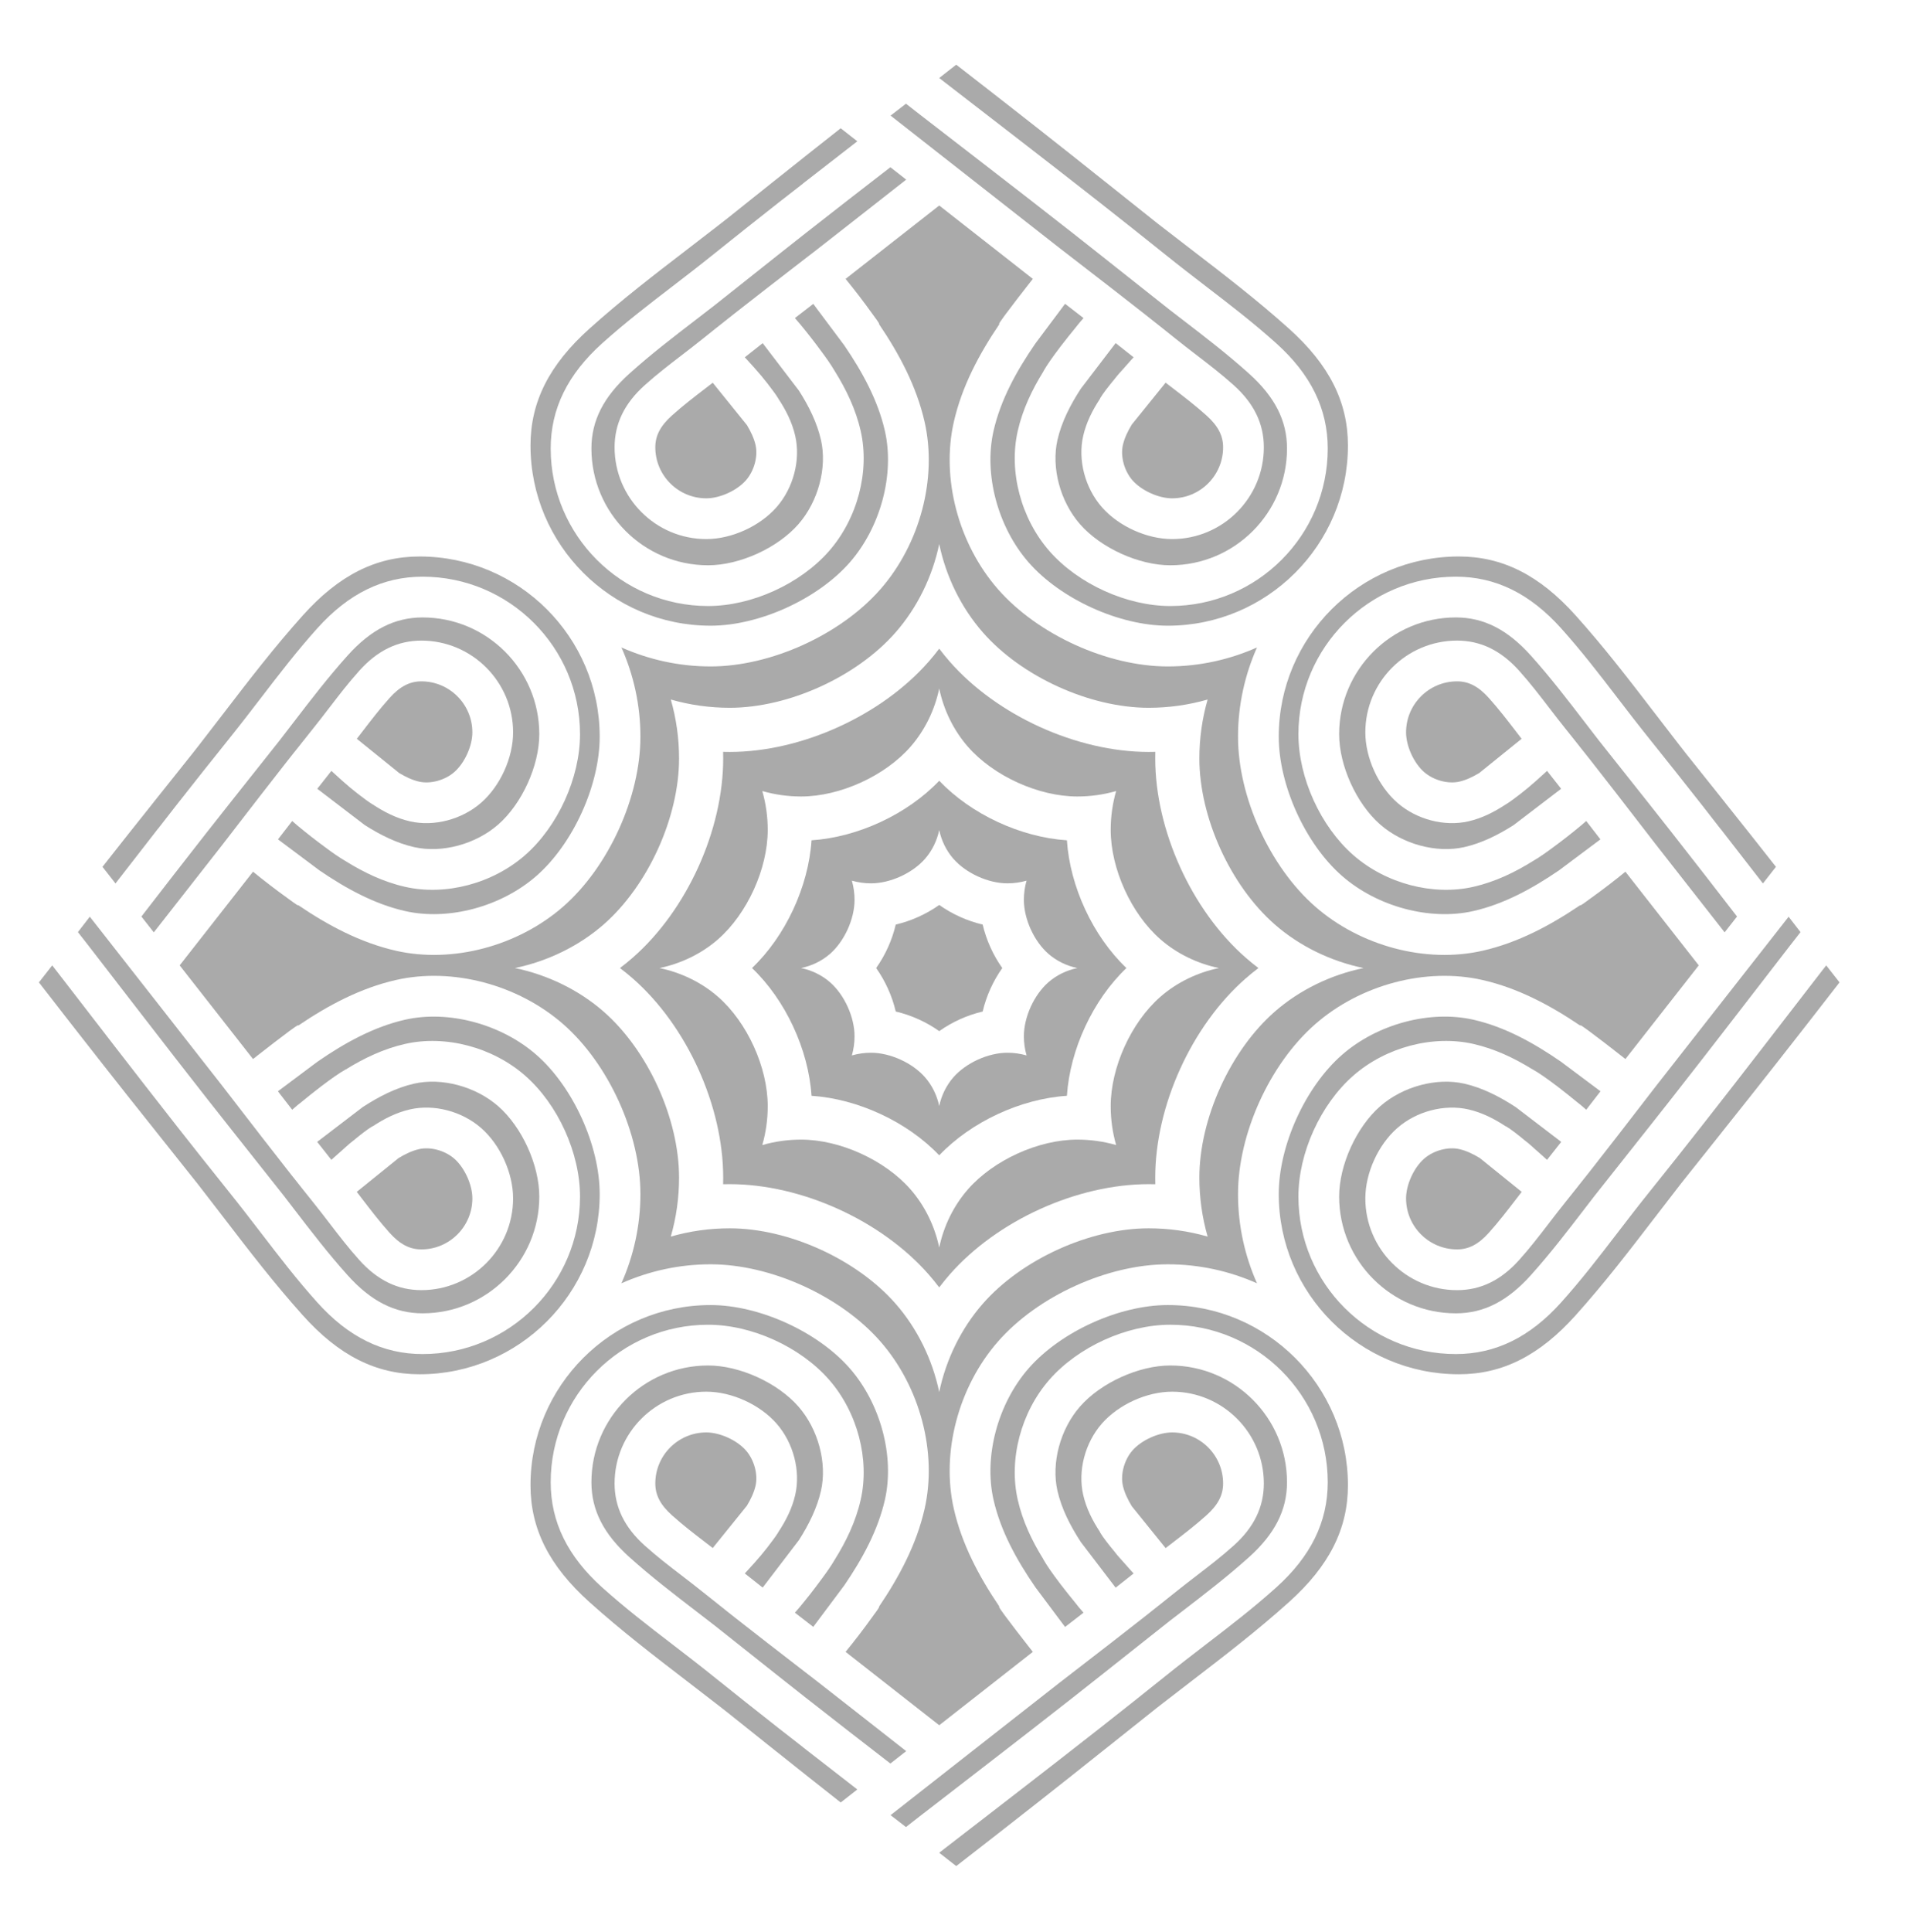 <?xml version="1.0" encoding="UTF-8" standalone="no"?><!DOCTYPE svg PUBLIC "-//W3C//DTD SVG 1.1//EN" "http://www.w3.org/Graphics/SVG/1.1/DTD/svg11.dtd"><svg width="100%" height="100%" viewBox="0 0 989 1002" version="1.1" xmlns="http://www.w3.org/2000/svg" xmlns:xlink="http://www.w3.org/1999/xlink" xml:space="preserve" xmlns:serif="http://www.serif.com/" style="fill-rule:evenodd;clip-rule:evenodd;stroke-linejoin:round;stroke-miterlimit:2;"><path d="M366.409,201.138c-6.187,4.746 -12.031,9.234 -17.743,14.359c-5.969,5.356 -8.635,10.444 -8.635,16.506c0,14.591 11.875,26.46 26.466,26.46c7.056,-0 15.9,-4.022 20.572,-9.357c4.272,-4.875 6.319,-12.397 4.975,-18.29c-0.813,-3.554 -2.478,-7.032 -4.525,-10.435l-0.019,0.01l-17.672,-21.885c-1.147,0.888 -2.287,1.76 -3.419,2.632Z" style="fill:#aaa;fill-rule:nonzero;"/><path d="M398.337,149.187c1.119,-0.865 2.222,-1.718 3.335,-2.578c2.209,-1.709 4.425,-3.425 6.622,-5.121c1.318,-1.016 2.65,-2.044 3.956,-3.057c4.075,-3.14 8.144,-6.281 12.209,-9.425c0.125,-0.097 0.335,-0.262 0.597,-0.469c2.363,-1.84 10.197,-7.974 20.585,-16.112l24.578,-19.262c-2.8,-2.194 -5.547,-4.347 -8.207,-6.429c-14.55,11.235 -29.234,22.619 -43.887,34.116c-3.925,3.078 -7.825,6.169 -11.731,9.259c-1.21,0.957 -2.425,1.913 -3.635,2.872l-1.262,1l-9.81,7.785l-20.881,16.568c-3.178,2.466 -6.331,4.894 -9.459,7.291c-12.038,9.241 -23.406,17.966 -34.656,28.059c-13.513,12.122 -19.81,24.5 -19.81,38.944c0,33.394 27.166,60.56 60.56,60.56c16.331,-0 36.031,-8.954 46.837,-21.291c10.288,-11.75 14.997,-29.313 11.716,-43.703c-2.041,-8.95 -6.253,-17.475 -11.472,-25.647l-0.009,0.003l-18.766,-24.563c-3.1,2.435 -6.194,4.875 -9.275,7.322c0.422,0.466 0.85,0.932 1.281,1.404c2.409,2.637 4.903,5.359 7.306,8.243c2.119,2.541 4.185,5.191 6.175,7.919c1.01,1.362 1.925,2.653 2.56,3.722l-0,0.05c3.906,5.909 7.212,12.281 8.85,19.472c2.84,12.465 -0.957,26.953 -9.678,36.912c-8.675,9.906 -23.332,16.566 -36.469,16.566c-26.244,-0 -47.597,-21.35 -47.597,-47.594c0,-12.244 5.122,-22.787 15.653,-32.237c6.316,-5.666 12.759,-10.61 18.991,-15.394c1.884,-1.447 3.787,-2.906 5.703,-4.4c1.603,-1.25 3.787,-2.966 5.365,-4.235c4.279,-3.45 8.616,-6.868 12.951,-10.287l-2.757,2.156c2.269,-1.797 4.544,-3.597 6.822,-5.384c5.572,-4.378 11.15,-8.728 16.709,-13.035Z" style="fill:#aaa;fill-rule:nonzero;"/><path d="M663.525,382.094c0,25.181 13.797,55.537 32.806,72.19c18.31,16.032 45.731,23.36 68.238,18.229c15.722,-3.585 30.415,-11.547 44.381,-21.088l21.494,-16.078c-2.444,-3.16 -4.897,-6.335 -7.366,-9.525c-0.916,0.787 -1.803,1.591 -2.731,2.365c-4.581,3.819 -9.344,7.551 -14.238,11.138c-3.731,2.791 -7.431,5.391 -10.422,7.109c-9.628,6.025 -19.906,10.96 -31.131,13.519c-21,4.791 -45.462,-1.659 -62.325,-16.422c-17.047,-14.931 -28.5,-40.14 -28.5,-62.734c0,-45.044 36.647,-81.691 81.694,-81.691c20.594,0 38.478,8.775 54.675,26.831c10.631,11.854 19.597,23.535 29.087,35.9c2.794,3.638 5.61,7.307 8.501,11.016c2.428,3.116 5.762,7.366 8.234,10.431c4.109,5.1 8.206,10.254 12.294,15.407c0.518,0.65 1.04,1.297 1.556,1.943c4.387,5.525 8.753,11.063 13.115,16.616c0.447,0.572 0.891,1.144 1.341,1.716c2.866,3.653 5.659,7.29 8.513,10.94l0.031,-0.022l21.997,28.325c2.606,-3.325 4.884,-6.237 6.75,-8.618c-8.847,-11.26 -17.735,-22.479 -26.644,-33.628l0.016,-0.007l-19.885,-24.906c-1.606,-2.05 -2.912,-3.728 -3.581,-4.584c-4.266,-5.475 -8.425,-10.897 -12.553,-16.272c-13.572,-17.678 -26.385,-34.378 -41.272,-50.969c-18.731,-20.875 -37.987,-30.6 -60.609,-30.6c-51.538,0 -93.466,41.928 -93.466,93.469Z" style="fill:#aaa;fill-rule:nonzero;"/><path d="M908.316,500.706c-1.557,1.982 -3.122,3.978 -4.697,5.991c-2.916,3.719 -5.844,7.453 -8.728,11.134c-16.829,21.472 -32.244,41.144 -35.378,45.163c-0.204,0.262 -0.369,0.475 -0.466,0.6c-3.122,4.034 -6.238,8.075 -9.356,12.115c-1.035,1.341 -2.088,2.704 -3.125,4.047c-1.932,2.503 -3.879,5.019 -5.825,7.538c-0.632,0.806 -1.247,1.609 -1.875,2.419c-4.307,5.559 -8.657,11.137 -13.035,16.709c-1.412,1.797 -2.831,3.591 -4.247,5.384l1.675,-2.147c-3.634,4.616 -7.271,9.229 -10.943,13.785c-1.269,1.572 -2.985,3.756 -4.235,5.359c-1.5,1.925 -2.965,3.835 -4.419,5.725c-4.778,6.225 -9.715,12.663 -15.381,18.972c-9.443,10.531 -19.987,15.65 -32.231,15.65c-26.244,-0 -47.597,-21.353 -47.597,-47.594c0,-13.137 6.659,-27.794 16.569,-36.472c9.956,-8.721 24.444,-12.518 36.912,-9.678c7.144,1.632 13.472,4.9 19.354,8.772c0.05,0.022 0.118,-0.028 0.165,0c2.572,1.531 6.244,4.397 9.816,7.369c0.603,0.487 1.237,0.956 1.822,1.447c1.203,1 2.278,2.018 3.428,3.034c1.828,1.597 3.356,2.956 4.465,3.953c0.107,0.103 0.235,0.206 0.347,0.31c0.222,0.206 0.444,0.406 0.663,0.609c0.465,0.419 0.75,0.681 0.75,0.681c2.456,-3.097 4.912,-6.209 7.356,-9.328l-23.628,-18.053c-8.469,-5.512 -17.303,-10.019 -26.613,-12.141c-14.39,-3.278 -31.956,1.429 -43.706,11.719c-12.334,10.8 -21.287,30.5 -21.287,46.835c-0,33.39 27.165,60.556 60.559,60.559c14.444,-0 26.819,-6.297 38.944,-19.813c10.097,-11.253 18.828,-22.631 28.068,-34.671c1.651,-2.151 3.316,-4.31 4.991,-6.485l21.044,-26.575l-0.006,-0.003c1.871,-2.356 3.737,-4.713 5.609,-7.069c4.388,-5.531 8.762,-11.065 13.125,-16.628c11.497,-14.653 22.888,-29.337 34.119,-43.887c3.15,-4.078 6.315,-8.172 9.437,-12.222c1.297,-1.678 2.594,-3.353 3.891,-5.035c2.078,-2.693 4.159,-5.387 6.237,-8.078c2.657,-3.44 5.307,-6.881 7.966,-10.312c0.644,-0.831 2.534,-3.256 5.416,-6.938c-2.06,-2.665 -4.116,-5.325 -6.172,-7.99c-4.022,5.131 -8.591,10.965 -13.447,17.159c-2.066,2.638 -4.184,5.341 -6.331,8.081Z" style="fill:#aaa;fill-rule:nonzero;"/><path d="M425.994,773.219c3.281,-14.394 -1.428,-31.956 -11.716,-43.71c-10.806,-12.331 -30.506,-21.287 -46.837,-21.287c-33.394,-0 -60.56,27.166 -60.56,60.559c0,14.447 6.297,26.822 19.81,38.944c11.25,10.091 22.618,18.819 34.656,28.059c3.128,2.4 6.281,4.825 9.459,7.288l20.881,16.572l9.81,7.784l1.262,1c1.21,0.96 2.425,1.916 3.635,2.872c3.906,3.091 7.806,6.181 11.731,9.259c14.653,11.497 29.337,22.885 43.887,34.119c2.66,-2.084 5.407,-4.237 8.207,-6.431l-24.578,-19.26c-10.388,-8.14 -18.222,-14.274 -20.585,-16.115c-0.262,-0.206 -0.472,-0.372 -0.597,-0.466c-4.065,-3.147 -8.134,-6.287 -12.209,-9.428c-1.306,-1.009 -2.638,-2.04 -3.956,-3.056c-2.197,-1.697 -4.413,-3.413 -6.622,-5.122c-1.113,-0.859 -2.216,-1.712 -3.335,-2.575c-5.559,-4.306 -11.137,-8.659 -16.709,-13.034c-2.278,-1.791 -4.553,-3.588 -6.822,-5.388l2.757,2.159c-4.335,-3.421 -8.672,-6.84 -12.951,-10.287c-1.578,-1.269 -3.762,-2.987 -5.365,-4.237c-1.916,-1.494 -3.819,-2.954 -5.703,-4.401c-6.232,-4.781 -12.675,-9.728 -18.991,-15.396c-10.531,-9.444 -15.653,-19.991 -15.653,-32.232c0,-26.246 21.353,-47.596 47.597,-47.596c13.137,-0 27.794,6.656 36.469,16.565c8.721,9.96 12.518,24.447 9.678,36.913c-1.638,7.19 -4.944,13.562 -8.85,19.472l-0,0.049c-0.635,1.069 -1.55,2.363 -2.56,3.722c-1.99,2.728 -4.056,5.382 -6.175,7.919c-2.403,2.885 -4.897,5.606 -7.306,8.244c-0.431,0.472 -0.859,0.94 -1.281,1.403c3.081,2.447 6.175,4.888 9.275,7.322l18.766,-24.563l0.009,0.007c5.219,-8.175 9.431,-16.7 11.472,-25.647Z" style="fill:#aaa;fill-rule:nonzero;"/><path d="M786.916,379.766c-4.754,-6.188 -9.238,-12.032 -14.36,-17.741c-5.356,-5.972 -10.447,-8.634 -16.506,-8.634c-14.591,-0 -26.463,11.872 -26.463,26.462c0,7.056 4.022,15.903 9.357,20.575c4.878,4.269 12.4,6.316 18.294,4.972c3.553,-0.809 7.031,-2.478 10.434,-4.525l-0.009,-0.019l21.881,-17.672c-0.888,-1.146 -1.76,-2.284 -2.628,-3.418Z" style="fill:#aaa;fill-rule:nonzero;"/><path d="M857.941,419.753c-0.957,-1.209 -1.91,-2.428 -2.869,-3.637l-1,-1.26l-7.784,-9.812l-16.572,-20.881c-2.463,-3.179 -4.891,-6.332 -7.291,-9.46c-9.238,-12.034 -17.966,-23.403 -28.056,-34.656c-12.125,-13.513 -24.5,-19.806 -38.944,-19.806c-33.397,-0 -60.559,27.165 -60.559,60.556c-0,16.334 8.953,36.031 21.287,46.837c11.75,10.288 29.316,14.997 43.706,11.716c8.95,-2.041 17.469,-6.253 25.647,-11.472l-0.003,-0.009l24.556,-18.763c-2.428,-3.103 -4.868,-6.197 -7.315,-9.275c-0.466,0.422 -0.938,0.847 -1.403,1.278c-2.638,2.413 -5.363,4.904 -8.25,7.307c-2.532,2.115 -5.185,4.181 -7.903,6.171c-1.366,1.013 -2.663,1.929 -3.735,2.563c-0.016,0.009 -0.031,-0.006 -0.031,-0.006c-5.925,3.915 -12.297,7.218 -19.488,8.859c-12.468,2.841 -26.953,-0.959 -36.912,-9.678c-9.91,-8.678 -16.569,-23.331 -16.569,-36.472c0,-26.244 21.353,-47.594 47.597,-47.594c12.244,0 22.788,5.119 32.231,15.65c5.672,6.316 10.613,12.76 15.397,18.991c1.447,1.884 2.906,3.787 4.4,5.703c1.253,1.603 2.972,3.791 4.238,5.366c3.45,4.278 6.868,8.615 10.287,12.953l-2.156,-2.759c1.8,2.271 3.594,4.543 5.384,6.824c4.378,5.572 8.728,11.15 13.035,16.71c0.865,1.116 1.718,2.219 2.575,3.331c1.712,2.209 3.428,4.425 5.125,6.625c1.015,1.316 2.043,2.647 3.053,3.956c3.143,4.072 6.284,8.144 9.428,12.207c0.097,0.125 0.262,0.337 0.466,0.6c1.84,2.362 7.978,10.196 16.118,20.581l19.26,24.581c2.193,-2.803 4.343,-5.547 6.428,-8.206c-11.231,-14.553 -22.619,-29.238 -34.119,-43.891c-3.075,-3.925 -6.166,-7.825 -9.259,-11.728Z" style="fill:#aaa;fill-rule:nonzero;"/><path d="M757.238,596.009c-5.894,-1.343 -13.416,0.703 -18.294,4.972c-5.335,4.672 -9.357,13.519 -9.357,20.575c0,14.588 11.872,26.463 26.463,26.463c6.059,-0 11.15,-2.663 16.506,-8.631c5.119,-5.71 9.597,-11.544 14.347,-17.725c0.888,-1.157 1.778,-2.319 2.678,-3.488l-21.697,-17.525c-3.468,-2.109 -7.021,-3.812 -10.646,-4.641Z" style="fill:#aaa;fill-rule:nonzero;"/><path d="M392.044,770.594c1.344,-5.894 -0.703,-13.416 -4.975,-18.291c-4.672,-5.334 -13.516,-9.359 -20.572,-9.359c-14.591,-0 -26.466,11.875 -26.466,26.465c0,6.057 2.666,11.147 8.635,16.504c5.712,5.128 11.556,9.612 17.743,14.362c1.132,0.869 2.272,1.741 3.419,2.628l17.672,-21.881l0.019,0.009c2.047,-3.403 3.712,-6.884 4.525,-10.437Z" style="fill:#aaa;fill-rule:nonzero;"/><path d="M509.987,676.172c-11.278,12.881 -19.109,28.919 -22.637,45.841c-3.534,-16.922 -11.366,-32.96 -22.644,-45.841c-20.153,-23.016 -55.54,-39.091 -86.053,-39.091c-10.412,0 -20.65,1.438 -30.581,4.288c2.847,-9.932 4.284,-20.169 4.284,-30.585c0,-30.515 -16.075,-65.9 -39.09,-86.053c-12.969,-11.356 -29.213,-19.137 -46.069,-22.64c16.856,-3.503 33.1,-11.285 46.069,-22.641c23.015,-20.156 39.09,-55.541 39.09,-86.053c0,-10.416 -1.437,-20.65 -4.284,-30.581c9.931,2.846 20.165,4.284 30.581,4.284c30.513,0 65.897,-16.075 86.053,-39.094c11.278,-12.878 19.11,-28.915 22.644,-45.837c3.528,16.922 11.359,32.959 22.641,45.837c20.15,23.019 55.537,39.094 86.05,39.094c10.415,0 20.65,-1.438 30.584,-4.284c-2.847,9.931 -4.287,20.165 -4.287,30.581c-0,30.512 16.074,65.897 39.093,86.053c12.969,11.356 29.213,19.138 46.069,22.641c-16.859,3.503 -33.1,11.284 -46.069,22.64c-23.019,20.153 -39.093,55.538 -39.093,86.053c-0,10.416 1.44,20.653 4.287,30.585c-9.934,-2.85 -20.169,-4.288 -30.584,-4.288c-30.513,0 -65.9,16.075 -86.054,39.091Zm132.404,-56.856c-0,-31.232 16.456,-67.453 40.018,-88.085c23.522,-20.6 57.616,-29.603 86.857,-22.934c18.397,4.194 35.031,13.053 50.603,23.584c0.059,-0.009 0.181,-0.134 0.228,-0.118c1.734,0.512 23.309,17.521 23.309,17.521c4.488,-5.74 20.907,-26.7 38.06,-48.578c-17.244,-22 -33.582,-42.85 -38.06,-48.581c-5.743,4.675 -11.659,9.238 -17.734,13.588c-2.828,2.109 -5.072,3.706 -5.575,3.856c-0.035,0.009 -0.122,-0.085 -0.163,-0.085c-15.587,10.553 -32.247,19.432 -50.668,23.632c-29.241,6.665 -63.335,-2.338 -86.857,-22.938c-23.562,-20.631 -40.018,-56.853 -40.018,-88.084c-0,-16.475 3.559,-32.11 9.847,-46.282c-14.169,6.288 -29.807,9.85 -46.279,9.85c-31.234,0 -67.453,-16.456 -88.087,-40.018c-20.6,-23.522 -29.6,-57.616 -22.934,-86.857c4.193,-18.396 13.056,-35.031 23.587,-50.603c-0.012,-0.059 -0.134,-0.181 -0.122,-0.228c0.513,-1.734 17.522,-23.309 17.522,-23.309c-5.737,-4.485 -26.697,-20.909 -48.575,-38.059c-22,17.243 -42.85,33.581 -48.584,38.059c4.678,5.744 9.24,11.662 13.593,17.737c2.107,2.829 3.704,5.069 3.85,5.572c0.013,0.032 -0.081,0.122 -0.084,0.163c10.553,15.587 19.431,32.243 23.631,50.668c6.669,29.241 -2.334,63.335 -22.934,86.857c-20.635,23.562 -56.856,40.018 -88.084,40.018c-16.476,0 -32.11,-3.562 -46.282,-9.85c6.288,14.172 9.85,29.807 9.85,46.282c0,31.231 -16.459,67.453 -40.022,88.084c-23.522,20.6 -57.615,29.603 -86.856,22.938c-18.422,-4.2 -35.081,-13.079 -50.669,-23.632c-0.04,0 -0.128,0.094 -0.159,0.085c-0.506,-0.15 -2.747,-1.747 -5.578,-3.853c-6.072,-4.353 -11.991,-8.916 -17.731,-13.591c-3.835,4.909 -16.388,20.928 -30.738,39.237l-7.322,9.344c17.15,21.878 33.575,42.838 38.06,48.578c-0,0 21.571,-17.009 23.309,-17.521c0.044,-0.016 0.169,0.109 0.228,0.118c15.569,-10.531 32.203,-19.39 50.6,-23.584c29.241,-6.669 63.334,2.334 86.856,22.934c23.563,20.632 40.022,56.853 40.022,88.085c0,16.475 -3.562,32.109 -9.853,46.281c14.175,-6.288 29.809,-9.85 46.285,-9.85c31.228,-0 67.449,16.456 88.084,40.019c20.6,23.525 29.603,57.615 22.934,86.856c-4.2,18.425 -13.078,35.081 -23.631,50.669c0.003,0.04 0.097,0.131 0.084,0.162c-0.146,0.503 -1.743,2.747 -3.85,5.572c-4.353,6.075 -8.915,11.994 -13.593,17.738c5.734,4.478 26.584,20.815 48.584,38.059c21.878,-17.15 42.838,-33.572 48.575,-38.059c0,-0 -17.009,-21.572 -17.522,-23.31c-0.012,-0.047 0.11,-0.169 0.122,-0.228c-10.531,-15.572 -19.394,-32.206 -23.587,-50.603c-6.666,-29.241 2.334,-63.331 22.934,-86.856c20.634,-23.563 56.853,-40.019 88.087,-40.019c16.472,-0 32.11,3.562 46.279,9.85c-6.288,-14.172 -9.847,-29.806 -9.847,-46.281Z" style="fill:#aaa;fill-rule:nonzero;"/><path d="M479.981,558.744c-6.559,-7.491 -18.078,-12.722 -28.006,-12.722c-3.391,-0 -6.722,0.469 -9.953,1.394c0.925,-3.232 1.394,-6.563 1.394,-9.95c-0,-9.935 -5.232,-21.447 -12.722,-28.007c-4.222,-3.697 -9.507,-6.228 -14.994,-7.368c5.487,-1.141 10.775,-3.672 14.994,-7.369c7.49,-6.559 12.722,-18.075 12.722,-28.003c-0,-3.391 -0.469,-6.722 -1.394,-9.956c3.231,0.928 6.562,1.393 9.953,1.393c9.928,0 21.447,-5.231 28.006,-12.722c3.669,-4.19 6.219,-9.409 7.369,-14.915c1.147,5.506 3.694,10.725 7.366,14.915c6.559,7.491 18.075,12.722 28.006,12.722c3.39,0 6.719,-0.465 9.95,-1.393c-0.922,3.234 -1.391,6.565 -1.391,9.956c0,9.928 5.231,21.444 12.719,28.003c4.222,3.697 9.506,6.228 14.994,7.369c-5.488,1.14 -10.772,3.671 -14.994,7.368c-7.488,6.56 -12.719,18.072 -12.719,28.007c0,3.387 0.469,6.718 1.394,9.95c-3.234,-0.925 -6.563,-1.394 -9.953,-1.394c-9.931,-0 -21.447,5.231 -28.006,12.722c-3.672,4.194 -6.219,9.412 -7.366,14.918c-1.15,-5.506 -3.7,-10.724 -7.369,-14.918Zm104.503,-56.653c-17.378,-16.56 -29.296,-42.222 -30.878,-66.257c-24.037,-1.584 -49.703,-13.503 -66.256,-30.881c-16.559,17.378 -42.225,29.297 -66.259,30.881c-1.582,24.035 -13.5,49.697 -30.878,66.257c17.378,16.556 29.296,42.221 30.878,66.256c24.034,1.584 49.7,13.5 66.259,30.878c16.553,-17.378 42.219,-29.297 66.256,-30.878c1.582,-24.035 13.5,-49.7 30.878,-66.256Z" style="fill:#aaa;fill-rule:nonzero;"/><path d="M934.266,517.953c-2.057,2.666 -4.116,5.325 -6.172,7.991c-0.203,0.262 -0.403,0.525 -0.606,0.787c-4.204,5.45 -8.466,10.963 -12.719,16.469c-9.847,12.744 -19.822,25.566 -29.872,38.384c-0.672,0.86 -1.338,1.716 -2.013,2.575c-4.359,5.554 -8.725,11.088 -13.112,16.616c-0.659,0.828 -1.319,1.647 -1.975,2.475c-3.956,4.975 -7.906,9.953 -11.875,14.878c-2.472,3.066 -5.806,7.316 -8.234,10.425c-2.885,3.703 -5.697,7.369 -8.485,11c-9.497,12.372 -18.466,24.059 -29.103,35.919c-16.203,18.053 -34.081,26.831 -54.678,26.831c-45.044,-0.003 -81.691,-36.647 -81.691,-81.69c0,-22.597 11.453,-47.81 28.5,-62.735c16.863,-14.762 41.325,-21.209 62.325,-16.422c11.063,2.522 21.203,7.331 30.707,13.228c0.015,0.007 0.034,-0.028 0.049,-0.018c3.379,1.9 7.769,5.028 12.054,8.275c0.3,0.222 0.593,0.443 0.893,0.665c3.675,2.813 7.11,5.588 9.813,7.806c0.744,0.613 1.537,1.194 2.275,1.81c0.928,0.775 1.815,1.578 2.731,2.365c2.481,-3.206 4.95,-6.396 7.403,-9.578l-20.553,-15.368c-14.25,-9.844 -29.272,-18.075 -45.359,-21.744c-22.507,-5.131 -49.928,2.197 -68.238,18.231c-19.009,16.647 -32.806,47.006 -32.806,72.188c0,51.537 41.928,93.468 93.466,93.468c22.622,0 41.878,-9.721 60.609,-30.603c14.887,-16.593 27.706,-33.297 41.281,-50.975c4.122,-5.372 8.282,-10.787 12.544,-16.265c0.256,-0.329 0.613,-0.785 1.037,-1.332l21.46,-26.947l-0.009,-0.009c9.231,-11.544 18.44,-23.169 27.606,-34.834c4.487,-5.71 8.956,-11.419 13.422,-17.138c2.065,-2.65 4.134,-5.297 6.197,-7.944c4.471,-5.743 8.925,-11.478 13.368,-17.209c-2.978,-3.806 -5.331,-6.812 -6.9,-8.822c-1.009,1.288 -1.703,2.182 -2.047,2.619c-3.765,4.872 -7.531,9.753 -11.293,14.628Z" style="fill:#aaa;fill-rule:nonzero;"/><path d="M520.072,502.091c-4.772,-6.722 -8.297,-14.538 -10.172,-22.554c-8.012,-1.875 -15.831,-5.4 -22.55,-10.171c-6.722,4.771 -14.541,8.296 -22.556,10.171c-1.872,8.016 -5.4,15.832 -10.172,22.554c4.772,6.722 8.3,14.537 10.172,22.553c8.018,1.872 15.831,5.4 22.553,10.172c6.722,-4.772 14.537,-8.3 22.553,-10.172c1.875,-8.016 5.403,-15.831 10.172,-22.553Z" style="fill:#aaa;fill-rule:nonzero;"/><path d="M502.272,616.841c-7.435,8.487 -12.597,19.059 -14.922,30.215c-2.331,-11.156 -7.491,-21.728 -14.925,-30.215c-13.287,-15.172 -36.613,-25.769 -56.725,-25.769c-6.866,-0 -13.613,0.947 -20.159,2.825c1.878,-6.547 2.825,-13.294 2.825,-20.159c-0,-20.113 -10.597,-43.438 -25.769,-56.725c-8.547,-7.485 -19.253,-12.613 -30.366,-14.922c11.113,-2.31 21.819,-7.438 30.366,-14.925c15.172,-13.285 25.769,-36.61 25.769,-56.722c-0,-6.866 -0.947,-13.613 -2.825,-20.16c6.546,1.878 13.293,2.825 20.159,2.825c20.112,0 43.438,-10.596 56.725,-25.768c7.434,-8.491 12.594,-19.06 14.925,-30.216c2.325,11.156 7.487,21.725 14.922,30.216c13.284,15.172 36.609,25.768 56.722,25.768c6.865,0 13.615,-0.947 20.159,-2.825c-1.878,6.547 -2.825,13.294 -2.825,20.16c0,20.112 10.597,43.437 25.769,56.722c8.55,7.487 19.253,12.615 30.369,14.925c-11.116,2.309 -21.819,7.437 -30.369,14.922c-15.172,13.287 -25.769,36.612 -25.769,56.725c0,6.865 0.947,13.612 2.825,20.159c-6.544,-1.878 -13.291,-2.825 -20.159,-2.825c-20.113,-0 -43.438,10.597 -56.722,25.769Zm97.206,-2.619c-0.028,-1.144 -0.04,-2.291 -0.04,-3.438c-0,-37.212 18.849,-78.718 46.903,-103.284c2.15,-1.881 4.371,-3.684 6.653,-5.409c-2.285,-1.722 -4.503,-3.528 -6.653,-5.41c-28.054,-24.569 -46.903,-66.078 -46.903,-103.284c-0,-1.147 0.012,-2.294 0.04,-3.438c-1.144,0.028 -2.29,0.044 -3.437,0.044c-37.21,0 -78.719,-18.853 -103.285,-46.909c-1.881,-2.147 -3.684,-4.366 -5.406,-6.644c-1.725,2.278 -3.531,4.497 -5.412,6.647c-24.569,28.053 -66.076,46.906 -103.285,46.906c-1.147,0 -2.294,-0.016 -3.437,-0.044c0.028,1.144 0.043,2.291 0.043,3.438c0,37.206 -18.85,78.715 -46.906,103.284c-2.147,1.882 -4.369,3.688 -6.653,5.41c2.284,1.725 4.506,3.528 6.653,5.409c28.056,24.566 46.906,66.072 46.906,103.284c0,1.144 -0.015,2.294 -0.043,3.438c1.143,-0.031 2.29,-0.044 3.437,-0.044c37.209,0 78.719,18.85 103.288,46.906c1.881,2.15 3.684,4.366 5.409,6.647c1.722,-2.281 3.525,-4.497 5.406,-6.647c24.566,-28.056 66.075,-46.906 103.285,-46.906c1.147,0 2.293,0.013 3.437,0.044Z" style="fill:#aaa;fill-rule:nonzero;"/><path d="M512.587,59.959c0.263,0.204 0.525,0.404 0.785,0.607c5.453,4.206 10.962,8.465 16.469,12.721c12.743,9.844 25.568,19.816 38.384,29.869c0.863,0.672 1.719,1.338 2.578,2.013c5.553,4.359 11.088,8.725 16.616,13.115c0.828,0.657 1.647,1.316 2.475,1.972c4.975,3.953 9.953,7.906 14.878,11.875c3.062,2.472 7.316,5.81 10.425,8.232c3.7,2.884 7.366,5.699 10.997,8.487c12.375,9.497 24.062,18.466 35.919,29.103c18.056,16.197 26.834,34.084 26.834,54.678c-0.003,45.044 -36.647,81.688 -81.691,81.688c-22.597,-0 -47.809,-11.453 -62.734,-28.5c-14.763,-16.86 -21.213,-41.322 -16.422,-62.322c2.519,-11.063 7.328,-21.206 13.228,-30.706c0.006,-0.016 -0.031,-0.041 -0.022,-0.057c1.903,-3.375 5.032,-7.762 8.278,-12.046c0.222,-0.301 0.441,-0.597 0.666,-0.894c2.813,-3.675 5.588,-7.113 7.806,-9.813c0.613,-0.743 1.194,-1.537 1.81,-2.278c0.775,-0.928 1.578,-1.812 2.362,-2.728c-3.203,-2.484 -6.397,-4.95 -9.575,-7.403l-15.372,20.547c-9.84,14.256 -18.072,29.278 -21.74,45.365c-5.132,22.504 2.196,49.929 18.228,68.238c16.647,19.009 47.006,32.809 72.19,32.809c51.538,0 93.469,-41.931 93.469,-93.468c0,-22.622 -9.725,-41.882 -30.603,-60.613c-16.594,-14.884 -33.294,-27.706 -50.978,-41.278c-5.369,-4.122 -10.788,-8.281 -16.266,-12.544c-0.325,-0.256 -0.784,-0.612 -1.328,-1.037l-26.95,-21.46l-0.006,0.01c-11.544,-9.232 -23.169,-18.438 -34.834,-27.607c-5.71,-4.484 -11.419,-8.956 -17.138,-13.421c-2.65,-2.066 -5.3,-4.135 -7.947,-6.197c-5.74,-4.472 -11.475,-8.925 -17.206,-13.369c-3.806,2.978 -6.813,5.334 -8.822,6.903c1.288,1.009 2.178,1.703 2.616,2.041c4.871,3.768 9.753,7.534 14.631,11.297c2.666,2.059 5.325,4.115 7.99,6.171Z" style="fill:#aaa;fill-rule:nonzero;"/><path d="M311.172,619.316c-0,-25.182 -13.797,-55.541 -32.81,-72.188c-18.309,-16.034 -45.731,-23.362 -68.237,-18.231c-16.087,3.669 -31.113,11.9 -45.366,21.747l-20.546,15.365c2.453,3.182 4.921,6.372 7.403,9.578c0.915,-0.787 1.803,-1.59 2.731,-2.365c0.74,-0.616 1.537,-1.2 2.284,-1.816c2.694,-2.212 6.122,-4.981 9.788,-7.784c0.306,-0.235 0.612,-0.459 0.922,-0.691c4.284,-3.243 8.662,-6.365 12.037,-8.265c0.016,-0.01 0.038,0.025 0.038,0.025c9.518,-5.904 19.659,-10.713 30.721,-13.235c21.004,-4.787 45.466,1.66 62.325,16.422c17.047,14.925 28.501,40.138 28.501,62.735c-0,45.043 -36.647,81.687 -81.688,81.69c-20.597,0 -38.481,-8.778 -54.678,-26.831c-10.638,-11.86 -19.61,-23.547 -29.106,-35.919c-2.788,-3.631 -5.6,-7.297 -8.485,-11c-2.425,-3.109 -5.759,-7.359 -8.231,-10.425c-3.972,-4.925 -7.922,-9.903 -11.875,-14.878c-0.656,-0.828 -1.316,-1.647 -1.975,-2.475c-4.388,-5.528 -8.756,-11.062 -13.116,-16.616c-0.675,-0.859 -1.34,-1.715 -2.012,-2.575c-10.05,-12.818 -20.022,-25.64 -29.869,-38.384c-4.256,-5.506 -8.512,-11.019 -12.719,-16.469c-0.203,-0.262 -0.406,-0.525 -0.609,-0.787c-2.056,-2.666 -4.112,-5.325 -6.169,-7.991c-3.765,-4.875 -7.528,-9.756 -11.3,-14.628c-0.337,-0.437 -1.034,-1.331 -2.04,-2.619c-1.572,2.01 -3.922,5.016 -6.9,8.822c4.44,5.731 8.897,11.466 13.365,17.209c2.063,2.647 4.131,5.294 6.2,7.944c4.463,5.719 8.935,11.428 13.419,17.138c9.169,11.665 18.375,23.29 27.606,34.834l-0.009,0.009l21.459,26.947c0.425,0.547 0.781,1.003 1.038,1.332c4.265,5.478 8.425,10.893 12.547,16.265c13.571,17.678 26.39,34.382 41.278,50.975c18.731,20.882 37.99,30.603 60.609,30.603c51.538,0 93.469,-41.931 93.469,-93.468Z" style="fill:#aaa;fill-rule:nonzero;"/><path d="M187.794,621.663c4.743,6.181 9.225,12.015 14.343,17.725c5.357,5.968 10.447,8.631 16.507,8.631c14.59,-0 26.462,-11.875 26.462,-26.463c0,-7.056 -4.022,-15.903 -9.356,-20.575c-4.875,-4.269 -12.397,-6.315 -18.291,-4.972c-3.625,0.829 -7.178,2.532 -10.647,4.641l-21.7,17.525c0.904,1.169 1.791,2.331 2.682,3.488Z" style="fill:#aaa;fill-rule:nonzero;"/><path d="M626.028,785.913c5.972,-5.357 8.631,-10.447 8.631,-16.504c0,-14.59 -11.872,-26.465 -26.462,-26.465c-7.053,-0 -15.9,4.025 -20.575,9.359c-4.269,4.875 -6.313,12.397 -4.969,18.291c0.828,3.628 2.531,7.181 4.644,10.653l17.522,21.691c1.165,-0.9 2.328,-1.791 3.484,-2.679c6.181,-4.747 12.019,-9.225 17.725,-14.346Z" style="fill:#aaa;fill-rule:nonzero;"/><path d="M487.35,934.244c2.691,-2.081 5.381,-4.16 8.078,-6.241c1.681,-1.297 3.356,-2.594 5.035,-3.887c4.05,-3.122 8.14,-6.288 12.218,-9.438c14.55,-11.234 29.235,-22.622 43.891,-34.119c5.562,-4.362 11.097,-8.74 16.628,-13.128c2.356,-1.872 4.713,-3.737 7.069,-5.606l0.003,0.006l26.575,-21.047c2.172,-1.675 4.334,-3.34 6.484,-4.987c12.041,-9.244 23.416,-17.975 34.672,-28.069c13.516,-12.128 19.813,-24.503 19.813,-38.947c-0.003,-33.393 -27.169,-60.559 -60.56,-60.559c-16.337,-0 -36.034,8.953 -46.837,21.287c-10.291,11.75 -14.994,29.316 -11.719,43.71c2.125,9.306 6.631,18.143 12.144,26.609l18.05,23.634c3.122,-2.446 6.234,-4.903 9.328,-7.362c-0,0 -0.263,-0.288 -0.681,-0.747c-0.2,-0.222 -0.403,-0.444 -0.607,-0.665c-0.103,-0.113 -0.209,-0.238 -0.309,-0.347c-0.997,-1.107 -2.359,-2.635 -3.956,-4.463c-1.016,-1.147 -2.035,-2.228 -3.031,-3.425c-0.491,-0.59 -0.96,-1.222 -1.447,-1.822c-2.972,-3.575 -5.838,-7.25 -7.372,-9.819c-0.028,-0.046 0.025,-0.115 -0,-0.168c-3.872,-5.878 -7.141,-12.21 -8.769,-19.353c-2.844,-12.469 0.956,-26.953 9.678,-36.913c8.678,-9.909 23.335,-16.565 36.469,-16.565c26.244,-0 47.597,21.35 47.597,47.593c-0,12.244 -5.122,22.791 -15.65,32.235c-6.31,5.665 -12.747,10.603 -18.972,15.381c-1.894,1.453 -3.8,2.916 -5.725,4.416c-1.606,1.25 -3.788,2.965 -5.363,4.234c-4.553,3.672 -9.168,7.312 -13.781,10.947l2.144,-1.675c-1.794,1.415 -3.585,2.834 -5.381,4.247c-5.572,4.375 -11.15,8.728 -16.71,13.034c-0.812,0.628 -1.612,1.244 -2.418,1.869c-2.519,1.95 -5.038,3.897 -7.541,5.828c-1.344,1.04 -2.703,2.091 -4.044,3.125c-4.04,3.119 -8.081,6.237 -12.116,9.359c-0.124,0.094 -0.337,0.26 -0.603,0.463c-4.018,3.134 -23.687,18.55 -45.159,35.378c-3.681,2.887 -7.416,5.812 -11.134,8.728c-2.013,1.575 -4.013,3.141 -5.994,4.697c-2.738,2.147 -5.441,4.266 -8.078,6.331c-6.194,4.856 -12.032,9.425 -17.16,13.45c2.666,2.056 5.325,4.113 7.991,6.169c3.681,-2.878 6.106,-4.772 6.934,-5.416c3.435,-2.656 6.875,-5.306 10.316,-7.962Z" style="fill:#aaa;fill-rule:nonzero;"/><path d="M416.528,906.128l0.022,-0.031c-3.653,-2.85 -7.288,-5.647 -10.941,-8.513c-0.572,-0.45 -1.143,-0.893 -1.718,-1.34c-5.554,-4.363 -11.088,-8.728 -16.613,-13.116c-0.65,-0.519 -1.294,-1.037 -1.944,-1.553c-5.153,-4.091 -10.309,-8.184 -15.409,-12.297c-3.066,-2.472 -7.312,-5.809 -10.428,-8.234c-3.71,-2.888 -7.378,-5.703 -11.016,-8.497c-12.369,-9.494 -24.05,-18.46 -35.903,-29.091c-18.053,-16.197 -26.828,-34.078 -26.828,-54.675c0,-45.043 36.647,-81.69 81.691,-81.69c22.59,-0 47.803,11.453 62.734,28.497c14.763,16.865 21.209,41.328 16.422,62.328c-2.559,11.225 -7.497,21.5 -13.519,31.125c-1.722,2.996 -4.319,6.693 -7.112,10.428c-3.585,4.89 -7.316,9.653 -11.138,14.237c-0.772,0.928 -1.578,1.816 -2.362,2.728c3.19,2.469 6.365,4.925 9.525,7.366l16.093,-21.516c9.532,-13.959 17.488,-28.643 21.072,-44.359c5.128,-22.503 -2.2,-49.925 -18.231,-68.234c-16.65,-19.013 -47.006,-32.81 -72.187,-32.81c-51.541,0 -93.469,41.928 -93.469,93.469c-0,22.619 9.722,41.878 30.6,60.609c16.59,14.885 33.29,27.7 50.968,41.269c5.375,4.128 10.794,8.288 16.272,12.553c0.857,0.669 2.532,1.975 4.585,3.582l24.906,19.884l0.006,-0.013c11.147,8.907 22.366,17.794 33.628,26.641c2.382,-1.863 5.294,-4.144 8.619,-6.75l-28.325,-21.997Z" style="fill:#aaa;fill-rule:nonzero;"/><path d="M487.347,79.741c1.981,1.553 3.981,3.121 5.994,4.693c3.718,2.919 7.453,5.841 11.134,8.729c21.472,16.828 41.141,32.243 45.159,35.378c0.266,0.203 0.479,0.368 0.603,0.465c4.035,3.122 8.076,6.238 12.116,9.357c1.341,1.034 2.7,2.087 4.044,3.125c2.503,1.931 5.022,3.881 7.541,5.828c0.806,0.625 1.606,1.243 2.418,1.871c5.56,4.307 11.138,8.657 16.71,13.035c1.796,1.412 3.587,2.828 5.381,4.247l-2.144,-1.675c4.613,3.634 9.228,7.272 13.781,10.943c1.575,1.269 3.757,2.985 5.363,4.232c1.925,1.503 3.831,2.965 5.725,4.418c6.225,4.779 12.662,9.719 18.972,15.379c10.528,9.45 15.65,19.993 15.65,32.237c-0,26.244 -21.353,47.594 -47.597,47.594c-13.134,-0 -27.791,-6.66 -36.469,-16.566c-8.722,-9.956 -12.522,-24.447 -9.678,-36.912c1.628,-7.144 4.897,-13.475 8.769,-19.353c0.025,-0.05 -0.028,-0.122 -0,-0.169c1.534,-2.569 4.4,-6.241 7.368,-9.816c0.488,-0.6 0.96,-1.234 1.451,-1.825c1.003,-1.209 2.031,-2.297 3.056,-3.45c1.584,-1.815 2.94,-3.337 3.931,-4.437c0.1,-0.11 0.206,-0.235 0.309,-0.347c0.204,-0.222 0.407,-0.444 0.607,-0.666c0.418,-0.459 0.681,-0.747 0.681,-0.747c-3.094,-2.459 -6.206,-4.912 -9.328,-7.359l-18.05,23.631c-5.513,8.466 -10.019,17.303 -12.144,26.613c-3.275,14.39 1.428,31.953 11.719,43.703c10.803,12.337 30.5,21.291 46.837,21.291c33.391,-0 60.557,-27.166 60.56,-60.56c-0,-14.444 -6.297,-26.819 -19.813,-38.947c-11.256,-10.093 -22.631,-18.825 -34.672,-28.065c-2.15,-1.65 -4.312,-3.316 -6.484,-4.991l-26.575,-21.047l-0.003,0.006c-2.356,-1.868 -4.713,-3.734 -7.069,-5.606c-5.531,-4.387 -11.066,-8.762 -16.628,-13.128c-14.656,-11.497 -29.341,-22.881 -43.891,-34.116c-4.078,-3.15 -8.168,-6.315 -12.218,-9.437c-1.679,-1.294 -3.354,-2.594 -5.035,-3.888c-2.697,-2.081 -5.387,-4.159 -8.078,-6.24c-3.441,-2.656 -6.881,-5.307 -10.316,-7.966c-0.828,-0.641 -3.253,-2.534 -6.934,-5.415c-2.666,2.059 -5.325,4.115 -7.991,6.171c5.128,4.022 10.966,8.594 17.16,13.45c2.637,2.066 5.34,4.182 8.078,6.332Z" style="fill:#aaa;fill-rule:nonzero;"/><path d="M582.653,230.816c-1.344,5.893 0.7,13.415 4.969,18.29c4.675,5.335 13.522,9.357 20.575,9.357c14.59,-0 26.462,-11.869 26.462,-26.46c0,-6.062 -2.659,-11.15 -8.631,-16.506c-5.706,-5.119 -11.544,-9.603 -17.725,-14.347c-1.156,-0.887 -2.319,-1.778 -3.484,-2.681l-17.522,21.693c-2.113,3.472 -3.816,7.026 -4.644,10.654Z" style="fill:#aaa;fill-rule:nonzero;"/><path d="M368.738,324.531c25.181,0 55.537,-13.8 72.187,-32.809c16.031,-18.309 23.359,-45.734 18.231,-68.238c-3.584,-15.712 -11.54,-30.4 -21.072,-44.359l-16.093,-21.516c-3.16,2.441 -6.335,4.894 -9.525,7.366c0.784,0.913 1.59,1.8 2.362,2.728c3.822,4.581 7.553,9.347 11.138,14.238c2.793,3.731 5.39,7.434 7.112,10.428c6.022,9.625 10.96,19.897 13.519,31.128c4.787,21 -1.659,45.462 -16.422,62.322c-14.931,17.047 -40.144,28.5 -62.734,28.5c-45.044,-0 -81.691,-36.644 -81.691,-81.691c0,-20.594 8.775,-38.478 26.828,-54.675c11.853,-10.631 23.534,-19.597 35.903,-29.09c3.638,-2.791 7.306,-5.61 11.016,-8.497c3.116,-2.425 7.362,-5.763 10.428,-8.235c5.1,-4.112 10.256,-8.206 15.409,-12.297c0.65,-0.518 1.294,-1.037 1.944,-1.55c5.525,-4.39 11.059,-8.756 16.613,-13.118c0.575,-0.447 1.146,-0.891 1.718,-1.341c3.653,-2.866 7.288,-5.659 10.941,-8.512l-0.022,-0.032l28.325,-21.994c-3.325,-2.606 -6.237,-4.887 -8.619,-6.753c-11.262,8.847 -22.481,17.735 -33.628,26.644l-0.006,-0.015l-24.906,19.881c-2.053,1.609 -3.728,2.915 -4.585,3.584c-5.478,4.266 -10.897,8.428 -16.272,12.553c-17.678,13.569 -34.378,26.385 -50.968,41.269c-20.878,18.731 -30.6,37.991 -30.6,60.613c-0,51.537 41.928,93.468 93.469,93.468Z" style="fill:#aaa;fill-rule:nonzero;"/><path d="M521.325,948.297c5.719,-4.466 11.428,-8.934 17.138,-13.422c11.665,-9.166 23.29,-18.372 34.834,-27.606l0.006,0.009l26.95,-21.456c0.544,-0.428 1.003,-0.781 1.328,-1.038c5.478,-4.262 10.897,-8.425 16.266,-12.547c17.684,-13.571 34.384,-26.39 50.978,-41.281c20.878,-18.728 30.603,-37.987 30.603,-60.606c0,-51.541 -41.931,-93.469 -93.469,-93.469c-25.184,0 -55.543,13.797 -72.19,32.81c-16.032,18.309 -23.36,45.731 -18.228,68.234c3.668,16.091 11.9,31.112 21.74,45.366l15.372,20.546c3.178,-2.453 6.372,-4.918 9.575,-7.403c-0.784,-0.915 -1.587,-1.8 -2.362,-2.728c-0.616,-0.737 -1.197,-1.534 -1.81,-2.278c-2.218,-2.703 -4.993,-6.137 -7.806,-9.812c-0.225,-0.297 -0.444,-0.594 -0.666,-0.894c-3.246,-4.284 -6.375,-8.672 -8.278,-12.05l0.022,-0.05c-5.9,-9.503 -10.709,-19.647 -13.228,-30.706c-4.791,-21.003 1.659,-45.466 16.422,-62.325c14.925,-17.047 40.137,-28.5 62.734,-28.5c45.044,-0 81.688,36.647 81.691,81.687c-0,20.597 -8.778,38.481 -26.834,54.678c-11.857,10.638 -23.544,19.606 -35.919,29.103c-3.631,2.791 -7.297,5.6 -10.997,8.485c-3.109,2.425 -7.363,5.762 -10.425,8.234c-4.925,3.969 -9.903,7.922 -14.878,11.875c-0.828,0.656 -1.647,1.319 -2.475,1.975c-5.528,4.388 -11.063,8.753 -16.616,13.116c-0.859,0.675 -1.715,1.34 -2.578,2.009c-12.816,10.053 -25.641,20.028 -38.384,29.872c-5.507,4.253 -11.016,8.516 -16.469,12.719c-0.26,0.203 -0.522,0.406 -0.785,0.609c-2.665,2.056 -5.324,4.113 -7.99,6.169c-4.878,3.766 -9.76,7.528 -14.631,11.297c-0.438,0.34 -1.328,1.034 -2.616,2.043c2.009,1.569 5.016,3.922 8.822,6.901c5.731,-4.441 11.466,-8.897 17.206,-13.369c2.647,-2.063 5.297,-4.128 7.947,-6.197Z" style="fill:#aaa;fill-rule:nonzero;"/><path d="M99.066,458.997c8.14,-10.385 14.272,-18.219 16.115,-20.581c0.207,-0.263 0.369,-0.475 0.466,-0.6c3.147,-4.063 6.284,-8.135 9.428,-12.207c1.009,-1.309 2.041,-2.64 3.056,-3.956c1.697,-2.2 3.413,-4.416 5.122,-6.625c0.859,-1.112 1.713,-2.215 2.575,-3.331c4.306,-5.56 8.656,-11.138 13.034,-16.71c1.791,-2.281 3.588,-4.553 5.388,-6.824l-2.159,2.759c3.422,-4.338 6.84,-8.675 10.287,-12.953c1.272,-1.575 2.988,-3.763 4.238,-5.366c1.49,-1.916 2.953,-3.819 4.4,-5.703c4.781,-6.231 9.728,-12.675 15.393,-18.991c9.447,-10.531 19.994,-15.65 32.235,-15.65c26.244,0 47.597,21.35 47.597,47.594c-0,13.141 -6.66,27.794 -16.569,36.472c-9.956,8.719 -24.444,12.519 -36.91,9.678c-7.193,-1.641 -13.562,-4.944 -19.475,-8.853c0,0 -0.034,0.009 -0.046,0c-1.069,-0.634 -2.363,-1.547 -3.725,-2.556c-2.725,-1.991 -5.378,-4.06 -7.916,-6.178c-2.884,-2.403 -5.609,-4.894 -8.244,-7.307c-0.472,-0.431 -0.94,-0.856 -1.403,-1.278c-2.447,3.078 -4.887,6.172 -7.322,9.275l24.563,18.763l-0.006,0.009c8.175,5.219 16.7,9.431 25.646,11.472c14.391,3.281 31.957,-1.428 43.707,-11.716c12.334,-10.806 21.29,-30.503 21.29,-46.837c0,-33.391 -27.165,-60.556 -60.559,-60.556c-14.447,-0 -26.822,6.293 -38.944,19.806c-10.094,11.253 -18.822,22.622 -28.059,34.656c-2.4,3.128 -4.825,6.281 -7.291,9.46l-16.569,20.881l-7.787,9.812l-0.997,1.26c-0.959,1.209 -1.916,2.428 -2.872,3.637c-3.09,3.903 -6.181,7.803 -9.259,11.728c-11.497,14.653 -22.882,29.338 -34.119,43.891c2.084,2.659 4.237,5.403 6.431,8.206l19.26,-24.581Z" style="fill:#aaa;fill-rule:nonzero;"/><path d="M217.459,405.4c5.894,1.344 13.413,-0.703 18.291,-4.972c5.334,-4.672 9.356,-13.519 9.356,-20.575c0,-14.59 -11.872,-26.462 -26.462,-26.462c-6.06,-0 -11.15,2.662 -16.507,8.634c-5.124,5.709 -9.609,11.553 -14.359,17.741c-0.869,1.134 -1.744,2.272 -2.628,3.418l21.881,17.672l-0.009,0.019c3.406,2.047 6.884,3.716 10.437,4.525Z" style="fill:#aaa;fill-rule:nonzero;"/><path d="M60.05,508.784c1.297,1.682 2.594,3.357 3.887,5.035c3.122,4.05 6.288,8.144 9.438,12.222c11.237,14.55 22.622,29.234 34.119,43.887c4.362,5.563 8.737,11.097 13.128,16.628c1.869,2.356 3.737,4.713 5.606,7.069l-0.006,0.003l21.047,26.575c1.675,2.175 3.337,4.334 4.987,6.485c9.244,12.04 17.975,23.418 28.069,34.671c12.125,13.516 24.503,19.813 38.947,19.813c33.39,-0.003 60.559,-27.169 60.559,-60.559c0,-16.335 -8.953,-36.035 -21.29,-46.835c-11.747,-10.29 -29.316,-14.997 -43.707,-11.719c-9.306,2.122 -18.143,6.629 -26.612,12.141l-23.631,18.053c2.446,3.119 4.903,6.231 7.362,9.328c0,0 0.284,-0.262 0.747,-0.681c0.222,-0.203 0.441,-0.403 0.666,-0.609c0.112,-0.104 0.237,-0.207 0.35,-0.31c1.09,-0.984 2.597,-2.325 4.393,-3.897c1.169,-1.034 2.269,-2.075 3.488,-3.09c0.597,-0.494 1.234,-0.969 1.841,-1.463c3.568,-2.965 7.237,-5.825 9.803,-7.353c0.046,-0.028 0.115,0.022 0.165,0c5.882,-3.872 12.213,-7.14 19.356,-8.772c12.466,-2.84 26.954,0.957 36.91,9.678c9.909,8.678 16.569,23.335 16.569,36.472c-0,26.241 -21.353,47.594 -47.597,47.594c-12.241,-0 -22.788,-5.119 -32.235,-15.65c-5.662,-6.309 -10.603,-12.747 -15.381,-18.972c-1.45,-1.89 -2.912,-3.8 -4.415,-5.725c-1.247,-1.603 -2.963,-3.787 -4.232,-5.359c-3.672,-4.556 -7.312,-9.169 -10.947,-13.785l1.675,2.147c-1.415,-1.793 -2.834,-3.587 -4.247,-5.384c-4.378,-5.572 -8.728,-11.15 -13.034,-16.709c-0.628,-0.81 -1.244,-1.613 -1.869,-2.419c-1.95,-2.519 -3.897,-5.035 -5.828,-7.538c-1.04,-1.343 -2.09,-2.706 -3.125,-4.047c-3.119,-4.04 -6.237,-8.081 -9.359,-12.115c-0.097,-0.125 -0.259,-0.338 -0.466,-0.6c-3.134,-4.019 -18.547,-23.691 -35.375,-45.163c-2.887,-3.681 -5.812,-7.415 -8.728,-11.134c-1.575,-2.013 -3.144,-4.009 -4.697,-5.991c-2.147,-2.74 -4.265,-5.443 -6.331,-8.081c-4.856,-6.194 -9.428,-12.028 -13.45,-17.159c-2.056,2.665 -4.112,5.325 -6.169,7.99c2.878,3.682 4.772,6.107 5.413,6.938c2.659,3.431 5.312,6.872 7.965,10.312c2.082,2.691 4.16,5.385 6.241,8.078Z" style="fill:#aaa;fill-rule:nonzero;"/><path d="M81.953,429.906c2.853,-3.65 5.65,-7.287 8.516,-10.94c0.45,-0.572 0.89,-1.144 1.34,-1.716c4.36,-5.553 8.728,-11.091 13.116,-16.616c0.516,-0.646 1.034,-1.293 1.55,-1.943c4.094,-5.153 8.187,-10.307 12.3,-15.407c2.472,-3.065 5.806,-7.315 8.234,-10.431c2.888,-3.709 5.703,-7.378 8.497,-11.016c9.491,-12.365 18.46,-24.046 29.091,-35.9c16.197,-18.056 34.081,-26.831 54.675,-26.831c45.044,0 81.691,36.647 81.691,81.691c-0,22.594 -11.454,47.803 -28.501,62.734c-16.862,14.763 -41.325,21.213 -62.325,16.422c-11.228,-2.559 -21.499,-7.494 -31.128,-13.519c-2.99,-1.718 -6.687,-4.315 -10.415,-7.103c-4.894,-3.59 -9.663,-7.322 -14.247,-11.144c-0.928,-0.774 -1.816,-1.578 -2.731,-2.365c-2.469,3.19 -4.922,6.365 -7.363,9.525l21.491,16.078c13.968,9.541 28.659,17.503 44.381,21.088c22.506,5.131 49.928,-2.197 68.237,-18.229c19.013,-16.653 32.81,-47.009 32.81,-72.19c-0,-51.541 -41.931,-93.469 -93.469,-93.469c-22.619,0 -41.878,9.725 -60.609,30.6c-14.885,16.591 -27.7,33.291 -41.272,50.969c-4.125,5.375 -8.285,10.797 -12.55,16.272c-0.669,0.856 -1.978,2.534 -3.585,4.584l-19.881,24.906l0.013,0.007c-8.907,11.149 -17.794,22.368 -26.644,33.628c1.866,2.381 4.147,5.293 6.753,8.618l21.997,-28.325l0.028,0.022Z" style="fill:#aaa;fill-rule:nonzero;"/></svg>